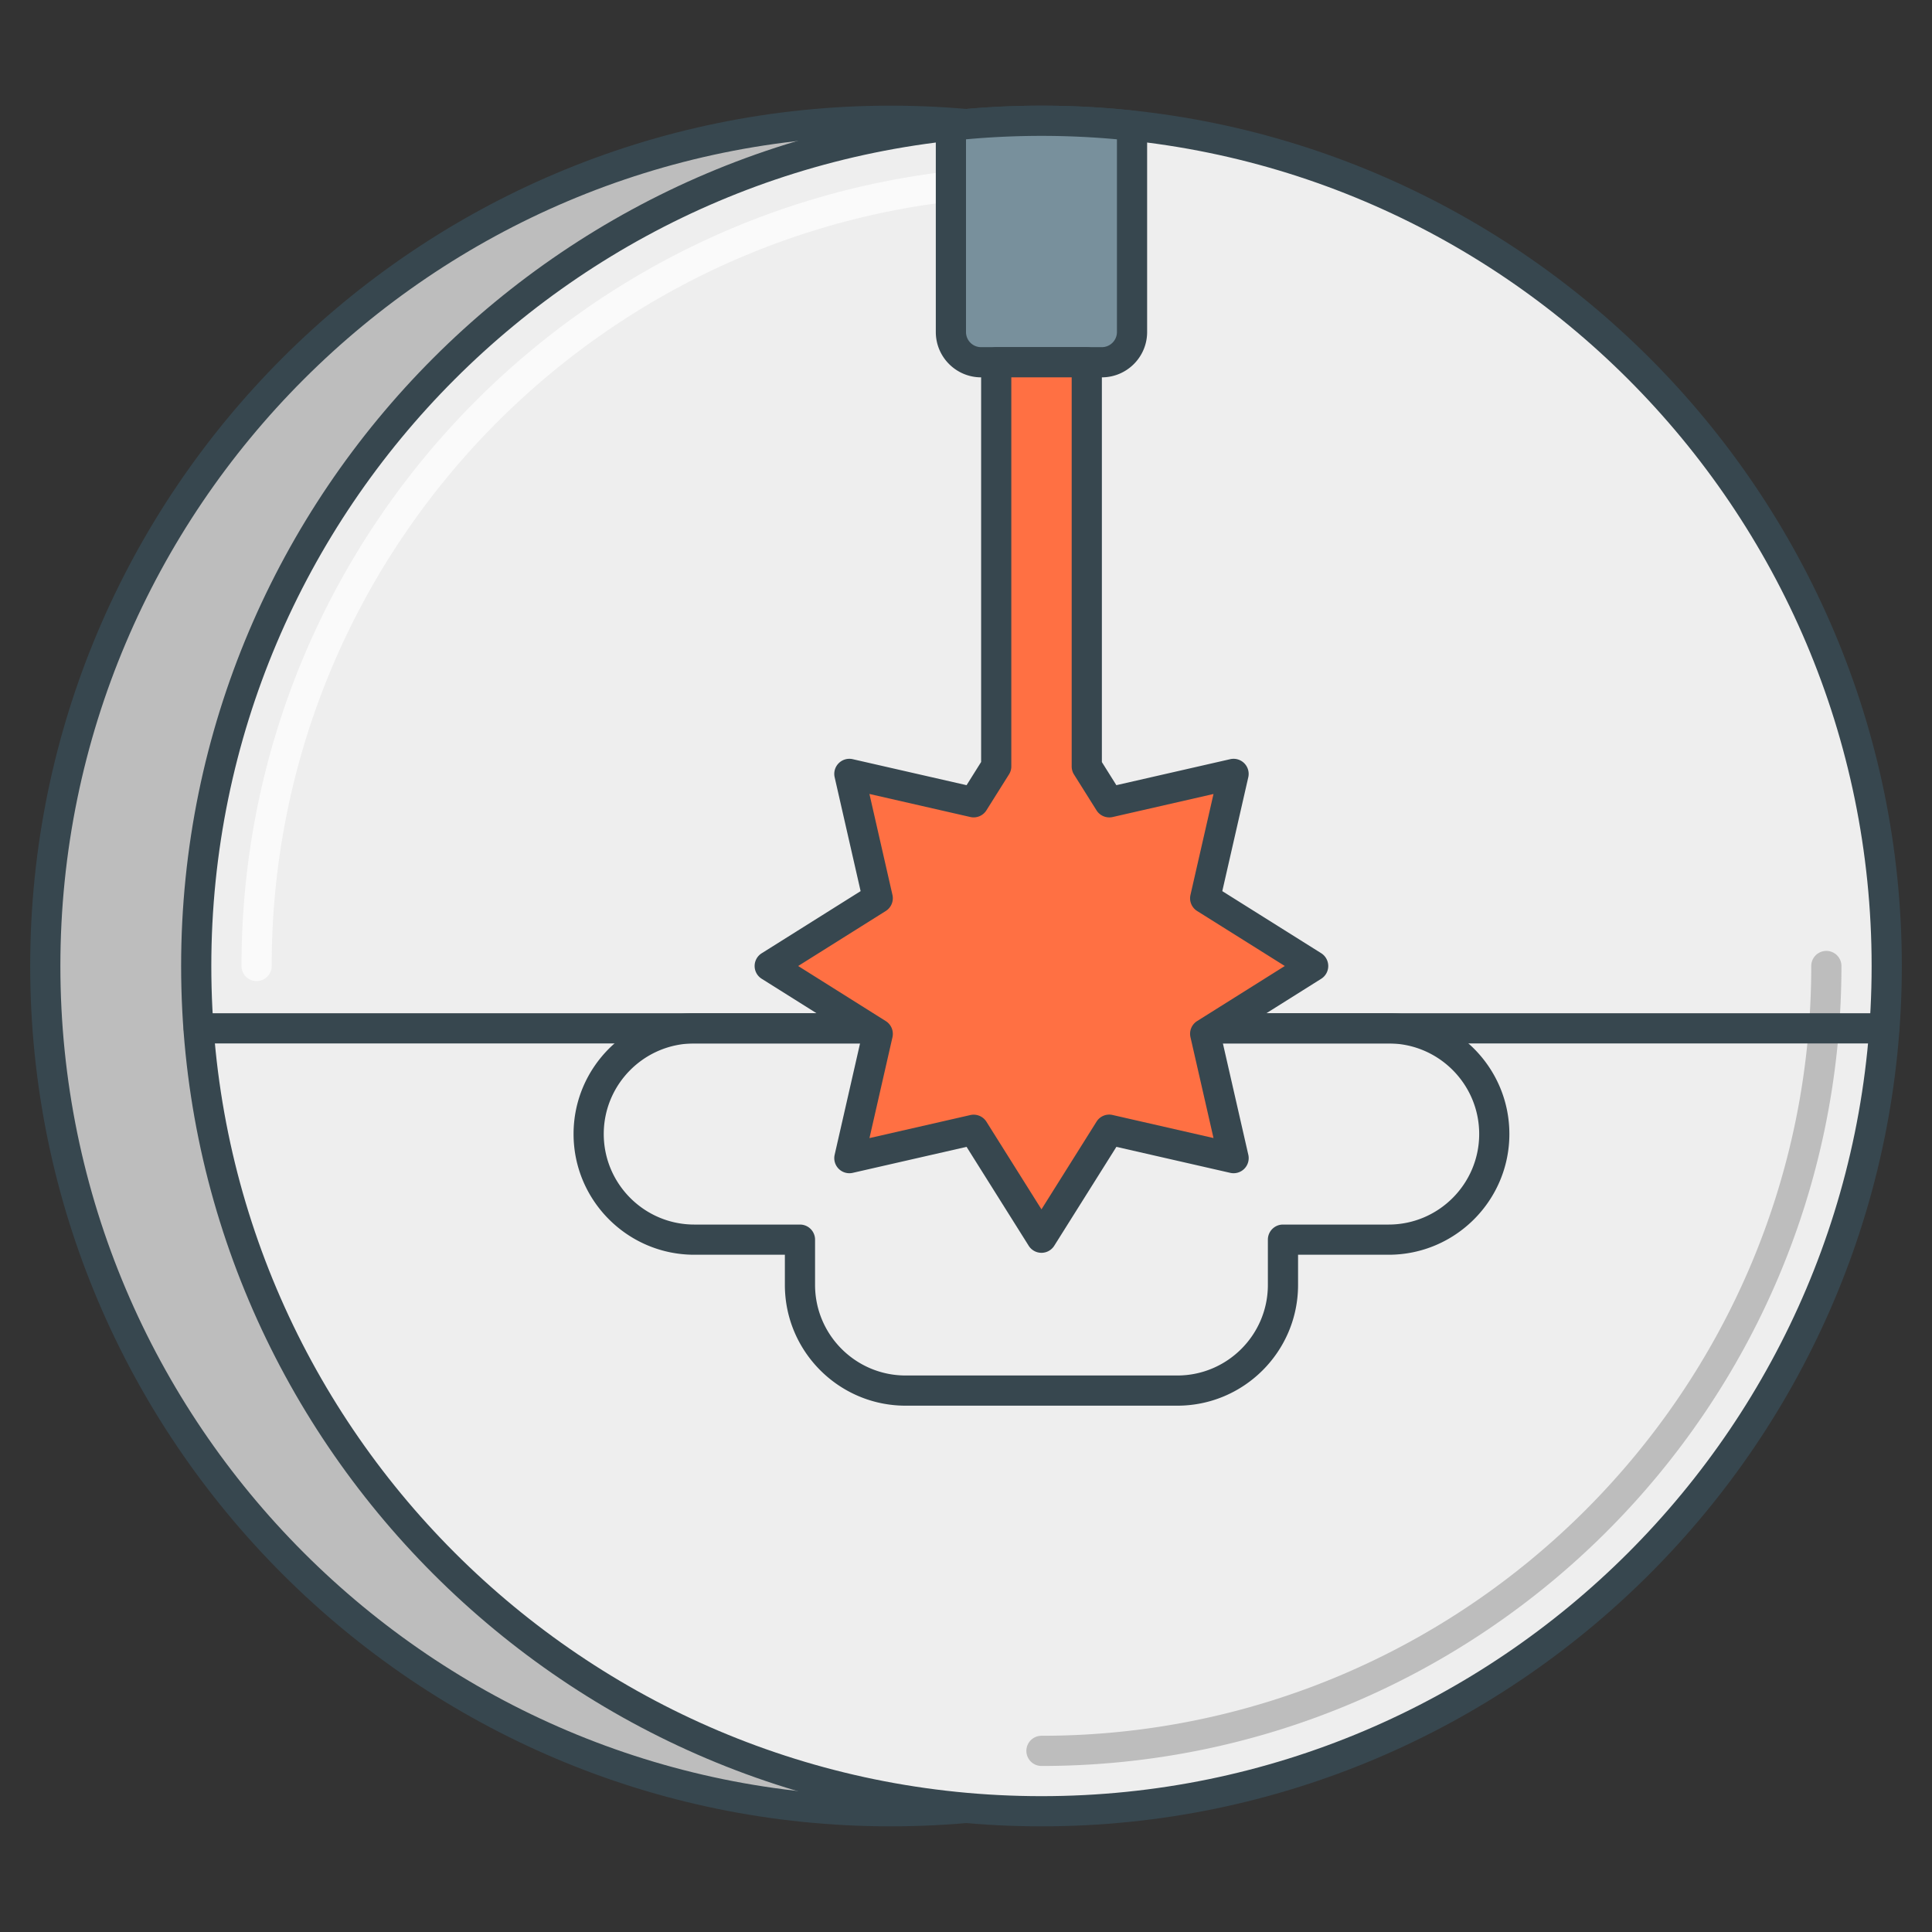 <?xml version="1.0" standalone="no"?><!DOCTYPE svg PUBLIC "-//W3C//DTD SVG 1.1//EN" "http://www.w3.org/Graphics/SVG/1.1/DTD/svg11.dtd"><svg t="1586502985348" class="icon" viewBox="0 0 1024 1024" version="1.1" xmlns="http://www.w3.org/2000/svg" p-id="4115" xmlns:xlink="http://www.w3.org/1999/xlink" width="200" height="200"><rect x="0" y="0" width="1024" height="1024" fill="#333333" stroke="none"/><defs><style type="text/css"></style></defs><path d="M472 512m-448 0a448 448 0 1 0 896 0 448 448 0 1 0-896 0Z" fill="#BDBDBD" p-id="4116"></path><path d="M472 56C220.56 56 16 260.56 16 512s204.56 456 456 456S928 763.44 928 512 723.44 56 472 56z m0 896C229.376 952 32 754.608 32 512S229.376 72 472 72C714.608 72 912 269.392 912 512S714.608 952 472 952z" fill="#37474F" p-id="4117"></path><path d="M552 512m-448 0a448 448 0 1 0 896 0 448 448 0 1 0-896 0Z" fill="#EEEEEE" p-id="4118"></path><path d="M552 56C300.56 56 96 260.56 96 512s204.56 456 456 456S1008 763.44 1008 512 803.44 56 552 56z m0 896C309.376 952 112 754.608 112 512S309.376 72 552 72C794.608 72 992 269.392 992 512S794.608 952 552 952z" fill="#37474F" p-id="4119"></path><path d="M552 88C318.208 88 128 278.208 128 512a8 8 0 0 0 16 0C144 287.024 327.024 104 552 104a8 8 0 0 0 0-16z" fill="#FAFAFA" p-id="4120"></path><path d="M968 504a8 8 0 0 0-8 8c0 224.976-183.024 408-408 408a8 8 0 0 0 0 16C785.792 936 976 745.792 976 512a8 8 0 0 0-8-8z" fill="#BDBDBD" p-id="4121"></path><path d="M552 64c-16.224 0-32.224 0.912-48 2.592V176a16 16 0 0 0 16 16h64a16 16 0 0 0 16-16V66.592a452.928 452.928 0 0 0-48-2.592z" fill="#78909C" p-id="4122"></path><path d="M600.848 58.64a455.296 455.296 0 0 0-97.696 0 8 8 0 0 0-7.152 7.952V176c0 13.232 10.768 24 24 24h64c13.232 0 24-10.768 24-24V66.592a7.984 7.984 0 0 0-7.152-7.952zM592 176c0 4.4-3.6 8-8 8h-64a8 8 0 0 1-8-8V73.84a439.52 439.52 0 0 1 80 0V176zM736 537.04H368c-35.296 0-64 28.704-64 64s28.704 64 64 64h48v16c0 35.296 28.704 64 64 64h144c35.296 0 64-28.704 64-64v-16h48c35.296 0 64-28.704 64-64s-28.704-64-64-64z m0 112h-56a8 8 0 0 0-8 8v24c0 26.464-21.536 48-48 48h-144c-26.464 0-48-21.536-48-48v-24a8 8 0 0 0-8-8H368c-26.464 0-48-21.536-48-48s21.536-48 48-48h368c26.464 0 48 21.536 48 48s-21.536 48-48 48z" fill="#37474F" p-id="4123"></path><path d="M998.656 537.04H105.344a8 8 0 0 0 0 16h893.312a8 8 0 0 0 0-16z" fill="#37474F" p-id="4124"></path><path d="M696 512l-57.216-35.952 15.04-65.872-65.872 15.04-11.936-19.008V192h-48v214.176l-11.968 19.04-65.872-15.04 15.04 65.872L408 512l57.216 35.952-15.04 65.872 65.872-15.04L552 656l35.952-57.216 65.872 15.04-15.04-65.872z" fill="#FF7043" p-id="4125"></path><path d="M704 512a8.048 8.048 0 0 0-3.744-6.784L647.84 472.32l13.776-60.352a8 8 0 0 0-9.584-9.584l-60.336 13.776-7.68-12.24V192a8 8 0 0 0-8-8h-48a8 8 0 0 0-8 8v211.872l-7.712 12.288-60.336-13.776a8 8 0 0 0-9.584 9.584l13.76 60.352-52.4 32.912a7.968 7.968 0 0 0 0 13.552l52.4 32.928-13.76 60.336a8 8 0 0 0 9.584 9.584l60.336-13.776 32.912 52.4a8 8 0 0 0 13.568 0l32.928-52.4 60.336 13.776a8 8 0 0 0 9.584-9.584l-13.776-60.336 52.4-32.928A8 8 0 0 0 704 512z m-69.472 29.168a7.968 7.968 0 0 0-3.552 8.56l12.208 53.456-53.456-12.208a7.904 7.904 0 0 0-8.56 3.552L552 640.976l-29.168-46.432a8 8 0 0 0-8.544-3.536l-53.456 12.208 12.192-53.456a8.032 8.032 0 0 0-3.536-8.56L423.04 512l46.432-29.152a8 8 0 0 0 3.536-8.56l-12.192-53.472 53.456 12.208a7.984 7.984 0 0 0 8.56-3.552l11.952-19.024a7.84 7.84 0 0 0 1.232-4.256V200h32v206.224c0 1.504 0.416 2.992 1.216 4.256l11.936 19.008a8 8 0 0 0 8.56 3.552l53.456-12.208-12.208 53.472a7.968 7.968 0 0 0 3.552 8.56L680.976 512l-46.448 29.168z" fill="#37474F" p-id="4126"></path></svg>